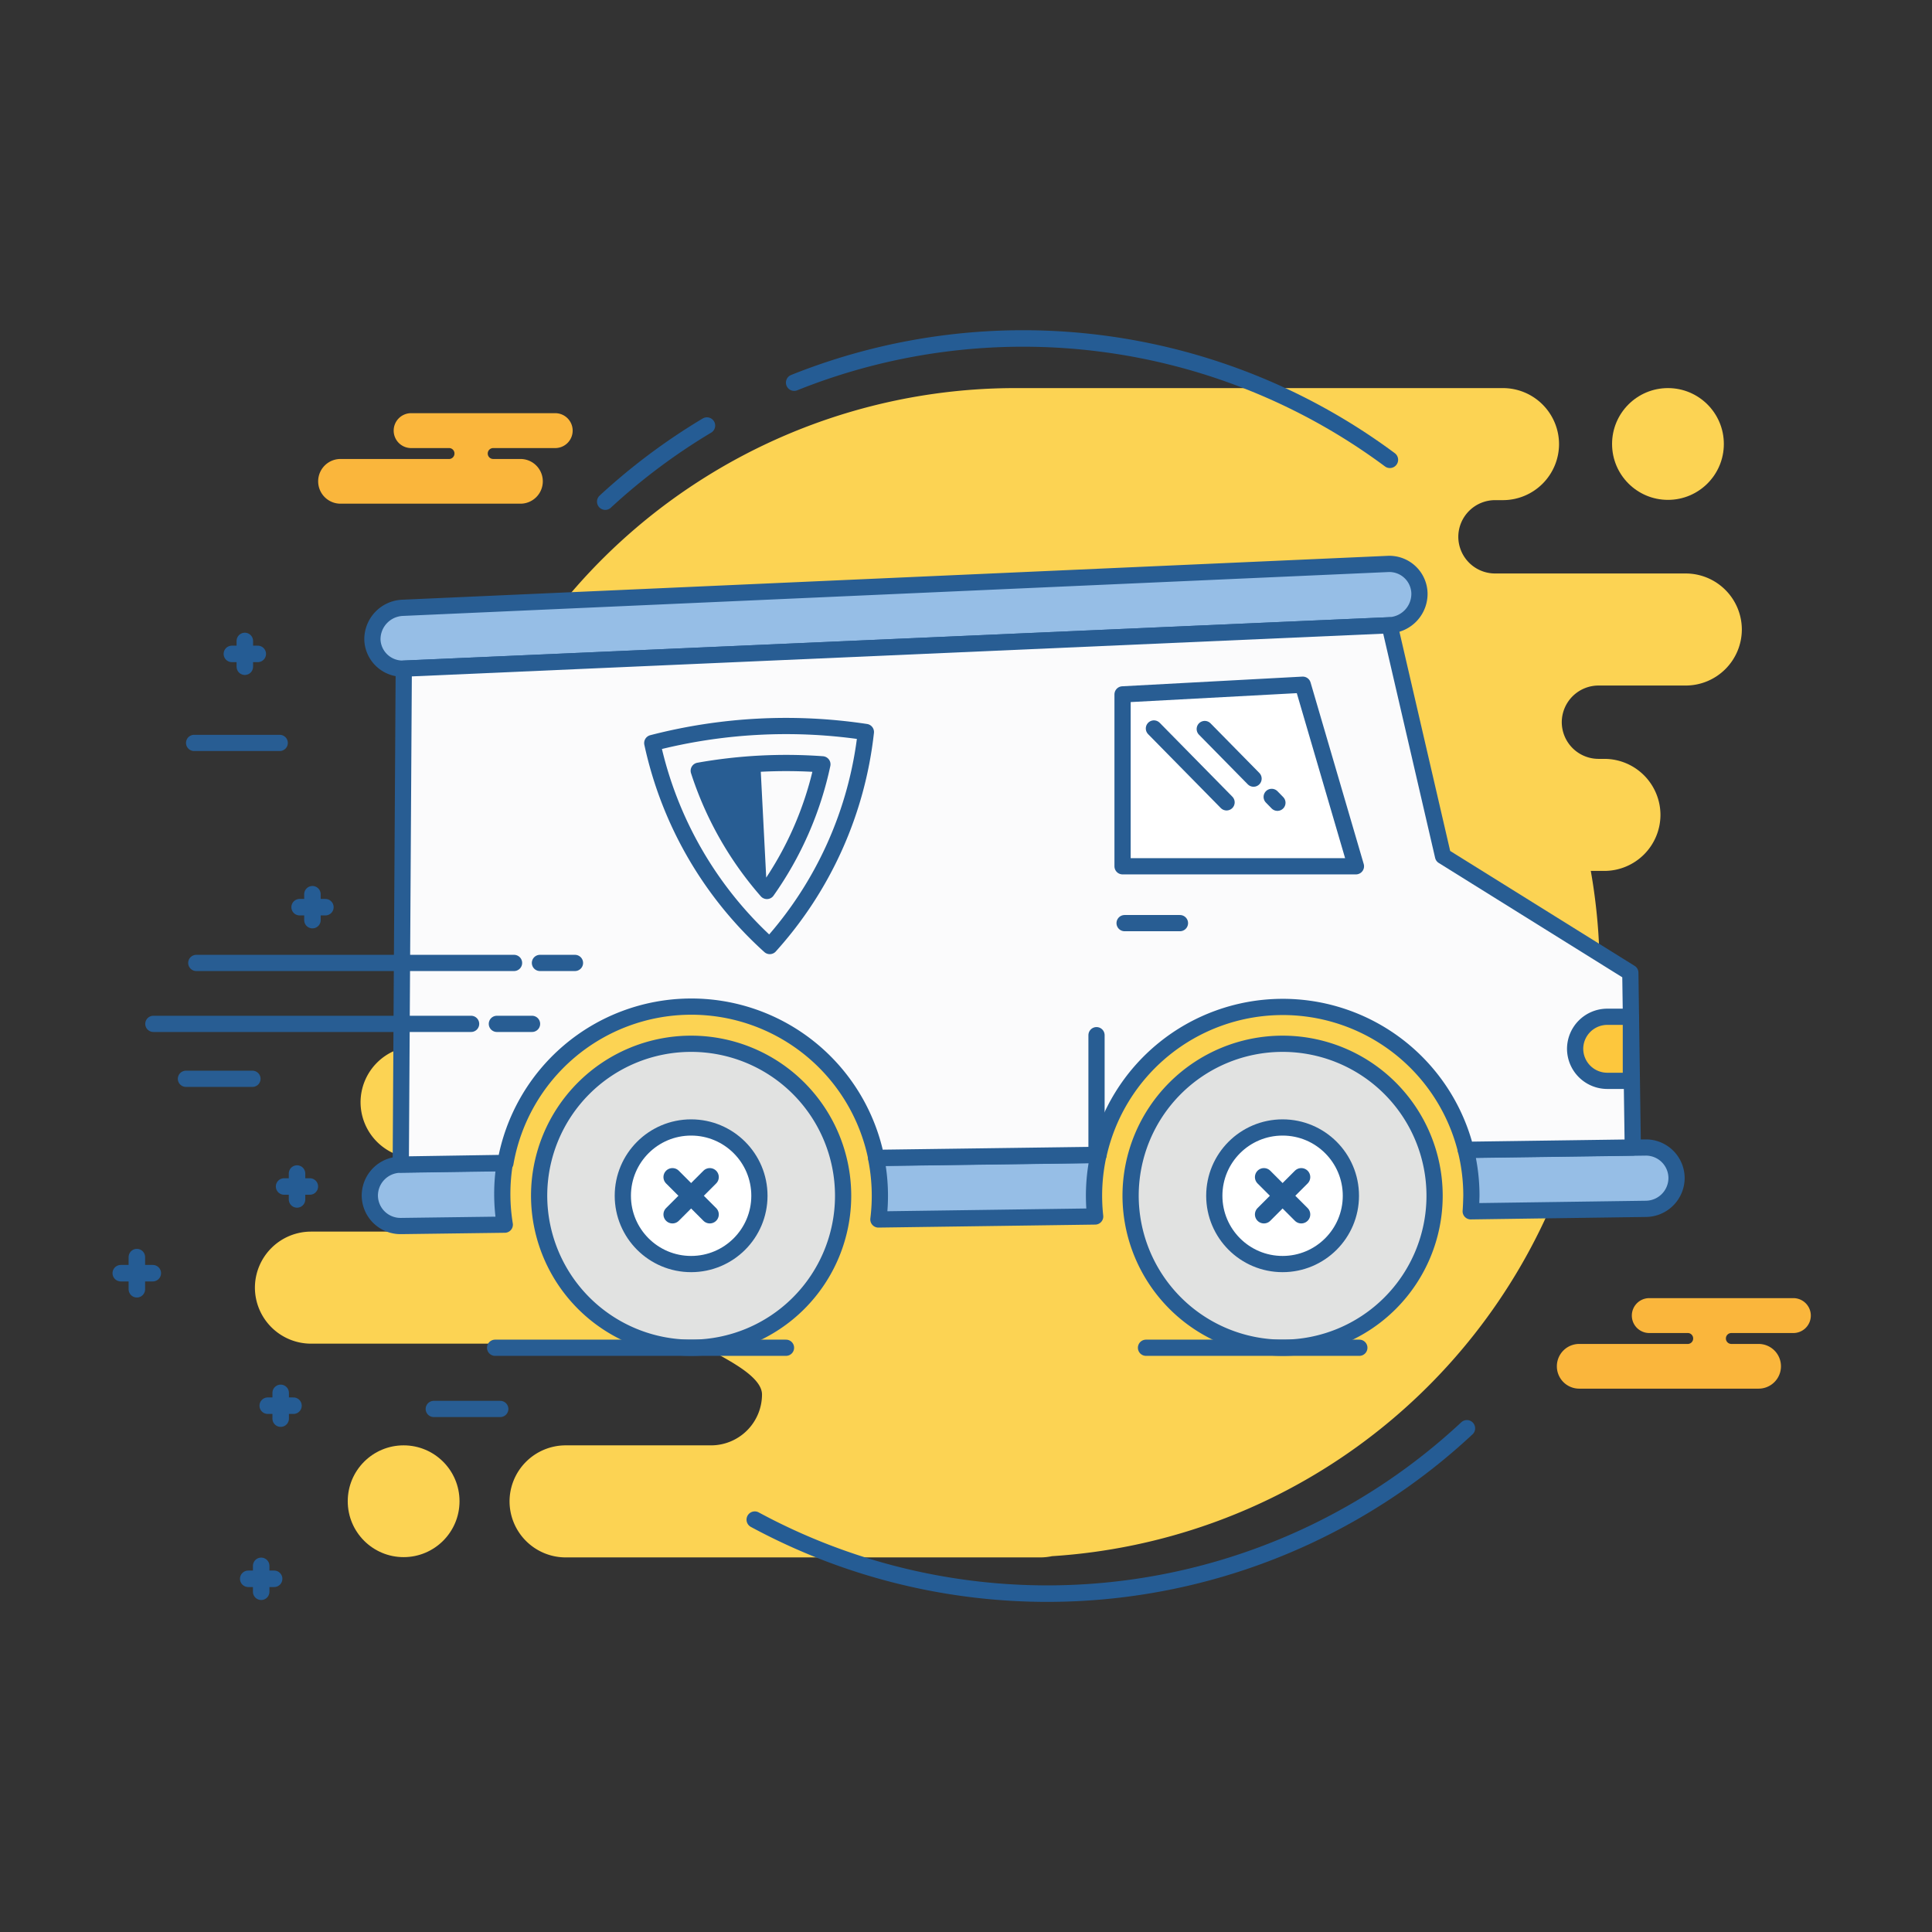 <svg id="Layer_1" data-name="Layer 1" xmlns="http://www.w3.org/2000/svg" viewBox="0 0 141.73 141.73"><rect x="0" y="0" width="141.73" height="141.73" fill="#333333" stroke="none"/><defs><style>.cls-1,.cls-11,.cls-14,.cls-15,.cls-16,.cls-17,.cls-6,.cls-7{fill:none;}.cls-13,.cls-2{fill:#fcd353;}.cls-12,.cls-16,.cls-17,.cls-18,.cls-2,.cls-3,.cls-4,.cls-5,.cls-7,.cls-8,.cls-9{fill-rule:evenodd;}.cls-3{fill:#96bee6;}.cls-10,.cls-12,.cls-3,.cls-4,.cls-5,.cls-6,.cls-7,.cls-9{stroke:#285d93;stroke-width:1.19px;}.cls-10,.cls-11,.cls-12,.cls-14,.cls-15,.cls-16,.cls-17,.cls-3,.cls-4,.cls-5,.cls-6,.cls-7,.cls-9{stroke-linecap:round;stroke-linejoin:round;}.cls-4{fill:#fbfbfc;}.cls-10,.cls-5{fill:#fff;}.cls-8{fill:#285d93;}.cls-9{fill:#e1e2e1;}.cls-11,.cls-14,.cls-15,.cls-16,.cls-17{stroke:#255c94;}.cls-11{stroke-width:1.32px;}.cls-12{fill:#fdc73d;}.cls-14,.cls-16{stroke-width:1.21px;}.cls-15{stroke-width:1.21px;}.cls-17{stroke-width:1.21px;}.cls-18{fill:#fab63c;}</style></defs><title>02</title><rect class="cls-1" width="141.73" height="141.73"/><path class="cls-2" d="M420.22,134.88H456a4.12,4.12,0,0,1,4.11,4.11h0a4.12,4.12,0,0,1-4.11,4.11h-0.59a2.7,2.7,0,0,0-2.69,2.69h0a2.7,2.7,0,0,0,2.69,2.69h14a4.12,4.12,0,0,1,4.11,4.11h0a4.12,4.12,0,0,1-4.11,4.11H463a2.7,2.7,0,0,0-2.69,2.69h0a2.7,2.7,0,0,0,2.69,2.69h0.44a4.12,4.12,0,0,1,4.11,4.11h0a4.12,4.12,0,0,1-4.11,4.11h-1a42.91,42.91,0,0,1-39.53,50.27,4.09,4.09,0,0,1-.84.09H387.23a4.12,4.12,0,0,1-4.11-4.11h0a4.12,4.12,0,0,1,4.11-4.11h10.68a3.74,3.74,0,0,0,3.73-3.73h0c0-2-5.78-3.73-3.73-3.73H368.55a4.12,4.12,0,0,1-4.11-4.11h0a4.12,4.12,0,0,1,4.11-4.11h11.51a2.7,2.7,0,0,0,2.69-2.69h0a2.7,2.7,0,0,0-2.69-2.69h-3.76a4.12,4.12,0,0,1-4.11-4.11h0a4.12,4.12,0,0,1,4.11-4.11h1.37A42.91,42.91,0,0,1,420.22,134.88Z" transform="translate(-345.74 -106.41)"/><path class="cls-3" d="M375.36,155.46l72.32-3.18a2.31,2.31,0,0,0,2.19-2.35h0a2.21,2.21,0,0,0-2.3-2.15L375.25,151a2.31,2.31,0,0,0-2.19,2.35h0A2.21,2.21,0,0,0,375.36,155.46Z" transform="translate(-345.74 -106.41)"/><path class="cls-3" d="M375.18,196.35l7.59-.1a14,14,0,0,1,0-4.51l-7.67.11a2.27,2.27,0,0,0-2.23,2.28h0a2.25,2.25,0,0,0,2.27,2.22h0Zm35-.48,15.9-.22a13.92,13.92,0,0,1,.24-4.51l-16.31.22a14,14,0,0,1,.17,4.5h0Zm43.45-.6,12.87-.18a2.27,2.27,0,0,0,2.23-2.28h0a2.25,2.25,0,0,0-2.27-2.22l-13.19.18a13.87,13.87,0,0,1,.41,3.36C453.67,194.52,453.66,194.89,453.63,195.27Z" transform="translate(-345.74 -106.41)"/><path class="cls-4" d="M375.14,191.84l0.22-36.38,72.32-3.18,3.92,16.93,13.74,8.56,0.18,12.82-12.25.17a13.84,13.84,0,0,0-26.94.37l-16.31.22a13.84,13.84,0,0,0-27.2.37Z" transform="translate(-345.74 -106.41)"/><polygon class="cls-5" points="82.35 50.94 95.57 50.23 99.47 63.55 82.35 63.55 82.35 50.94"/><line class="cls-6" x1="82.5" y1="67.72" x2="86.56" y2="67.72"/><line class="cls-6" x1="80.44" y1="84.73" x2="80.44" y2="75.94"/><line class="cls-6" x1="39.61" y1="70.64" x2="42.18" y2="70.64"/><line class="cls-6" x1="14.4" y1="70.64" x2="37.71" y2="70.64"/><line class="cls-6" x1="36.45" y1="75.11" x2="39.03" y2="75.11"/><line class="cls-6" x1="11.25" y1="75.11" x2="34.56" y2="75.11"/><line class="cls-6" x1="84.65" y1="53.44" x2="89.98" y2="58.86"/><line class="cls-6" x1="93.29" y1="58.46" x2="93.71" y2="58.89"/><line class="cls-6" x1="88.38" y1="53.48" x2="91.96" y2="57.12"/><path class="cls-7" d="M402.21,175.81a28,28,0,0,1-8.62-14.89,39.16,39.16,0,0,1,15.67-.81A28,28,0,0,1,402.21,175.81Z" transform="translate(-345.74 -106.41)"/><path class="cls-7" d="M402,171.77a25.13,25.13,0,0,0,4.07-9.29,36.62,36.62,0,0,0-9.07.47A25.14,25.14,0,0,0,402,171.77Z" transform="translate(-345.74 -106.41)"/><path class="cls-8" d="M401.52,162.43a36.43,36.43,0,0,0-4.52.52,25.14,25.14,0,0,0,5,8.83Z" transform="translate(-345.74 -106.41)"/><path class="cls-9" d="M396.44,205.28a11.15,11.15,0,1,0-11.15-11.15A11.17,11.17,0,0,0,396.44,205.28Z" transform="translate(-345.74 -106.41)"/><circle class="cls-10" cx="50.7" cy="87.72" r="5.01"/><line class="cls-11" x1="52.07" y1="89.09" x2="49.33" y2="86.35"/><line class="cls-11" x1="49.33" y1="89.09" x2="52.07" y2="86.35"/><path class="cls-9" d="M439.83,205.28a11.15,11.15,0,1,0-11.15-11.15A11.17,11.17,0,0,0,439.83,205.28Z" transform="translate(-345.74 -106.41)"/><circle class="cls-10" cx="94.09" cy="87.72" r="5.01"/><line class="cls-11" x1="95.46" y1="89.09" x2="92.72" y2="86.35"/><line class="cls-11" x1="92.72" y1="89.09" x2="95.46" y2="86.35"/><path class="cls-12" d="M465.38,181h-1.74a2.36,2.36,0,0,0-2.35,2.35h0a2.36,2.36,0,0,0,2.35,2.35h1.74V181Z" transform="translate(-345.74 -106.41)"/><circle class="cls-13" cx="29.61" cy="110.13" r="4.1"/><circle class="cls-13" cx="122.36" cy="32.57" r="4.1"/><line class="cls-14" x1="10.04" y1="94.58" x2="10.04" y2="92.22"/><line class="cls-15" x1="8.86" y1="93.4" x2="11.21" y2="93.4"/><line class="cls-15" x1="22.92" y1="67.5" x2="22.92" y2="65.6"/><line class="cls-14" x1="21.98" y1="66.55" x2="23.87" y2="66.55"/><line class="cls-14" x1="21.79" y1="87.99" x2="21.79" y2="86.09"/><line class="cls-15" x1="20.84" y1="87.04" x2="22.73" y2="87.04"/><line class="cls-15" x1="20.59" y1="104.07" x2="20.59" y2="102.18"/><line class="cls-15" x1="19.64" y1="103.12" x2="21.53" y2="103.12"/><line class="cls-14" x1="19.16" y1="116.77" x2="19.16" y2="114.87"/><line class="cls-15" x1="18.21" y1="115.82" x2="20.11" y2="115.82"/><line class="cls-15" x1="17.96" y1="48.91" x2="17.96" y2="47.02"/><line class="cls-14" x1="17.01" y1="47.97" x2="18.91" y2="47.97"/><path class="cls-16" d="M404,134.48a45.13,45.13,0,0,1,43.7,5.66" transform="translate(-345.74 -106.41)"/><path class="cls-17" d="M453.35,211.19a45.13,45.13,0,0,1-52.24,6.7" transform="translate(-345.74 -106.41)"/><path class="cls-16" d="M390.14,143.21a45.13,45.13,0,0,1,7.46-5.58" transform="translate(-345.74 -106.41)"/><path class="cls-18" d="M370.72,140.08h8a0.4,0.4,0,0,0,.36-0.4h0a0.4,0.4,0,0,0-.36-0.4H375.9a1.28,1.28,0,0,1-1.28-1.28h0a1.28,1.28,0,0,1,1.28-1.28h10.57a1.28,1.28,0,0,1,1.28,1.28h0a1.28,1.28,0,0,1-1.28,1.28h-4.55a0.4,0.4,0,0,0-.4.4h0a0.4,0.4,0,0,0,.4.4h2a1.64,1.64,0,0,1,1.64,1.64h0a1.64,1.64,0,0,1-1.64,1.64H370.72a1.64,1.64,0,0,1-1.64-1.64h0A1.64,1.64,0,0,1,370.72,140.08Z" transform="translate(-345.74 -106.41)"/><path class="cls-18" d="M461.59,205h8a0.4,0.4,0,0,0,.36-0.4h0a0.4,0.4,0,0,0-.36-0.4h-2.86a1.28,1.28,0,0,1-1.28-1.28h0a1.28,1.28,0,0,1,1.28-1.28h10.57a1.28,1.28,0,0,1,1.28,1.28h0a1.28,1.28,0,0,1-1.28,1.28h-4.55a0.4,0.4,0,0,0-.4.4h0a0.4,0.4,0,0,0,.4.4h2a1.64,1.64,0,0,1,1.64,1.64h0a1.64,1.64,0,0,1-1.64,1.64H461.59a1.64,1.64,0,0,1-1.64-1.64h0A1.64,1.64,0,0,1,461.59,205Z" transform="translate(-345.74 -106.41)"/><line class="cls-6" x1="13.64" y1="79.14" x2="18.52" y2="79.14"/><line class="cls-6" x1="31.82" y1="103.36" x2="36.7" y2="103.36"/><line class="cls-6" x1="14.24" y1="54.5" x2="20.52" y2="54.5"/><line class="cls-6" x1="36.32" y1="98.87" x2="57.66" y2="98.87"/><line class="cls-6" x1="84.07" y1="98.87" x2="99.72" y2="98.87"/></svg>